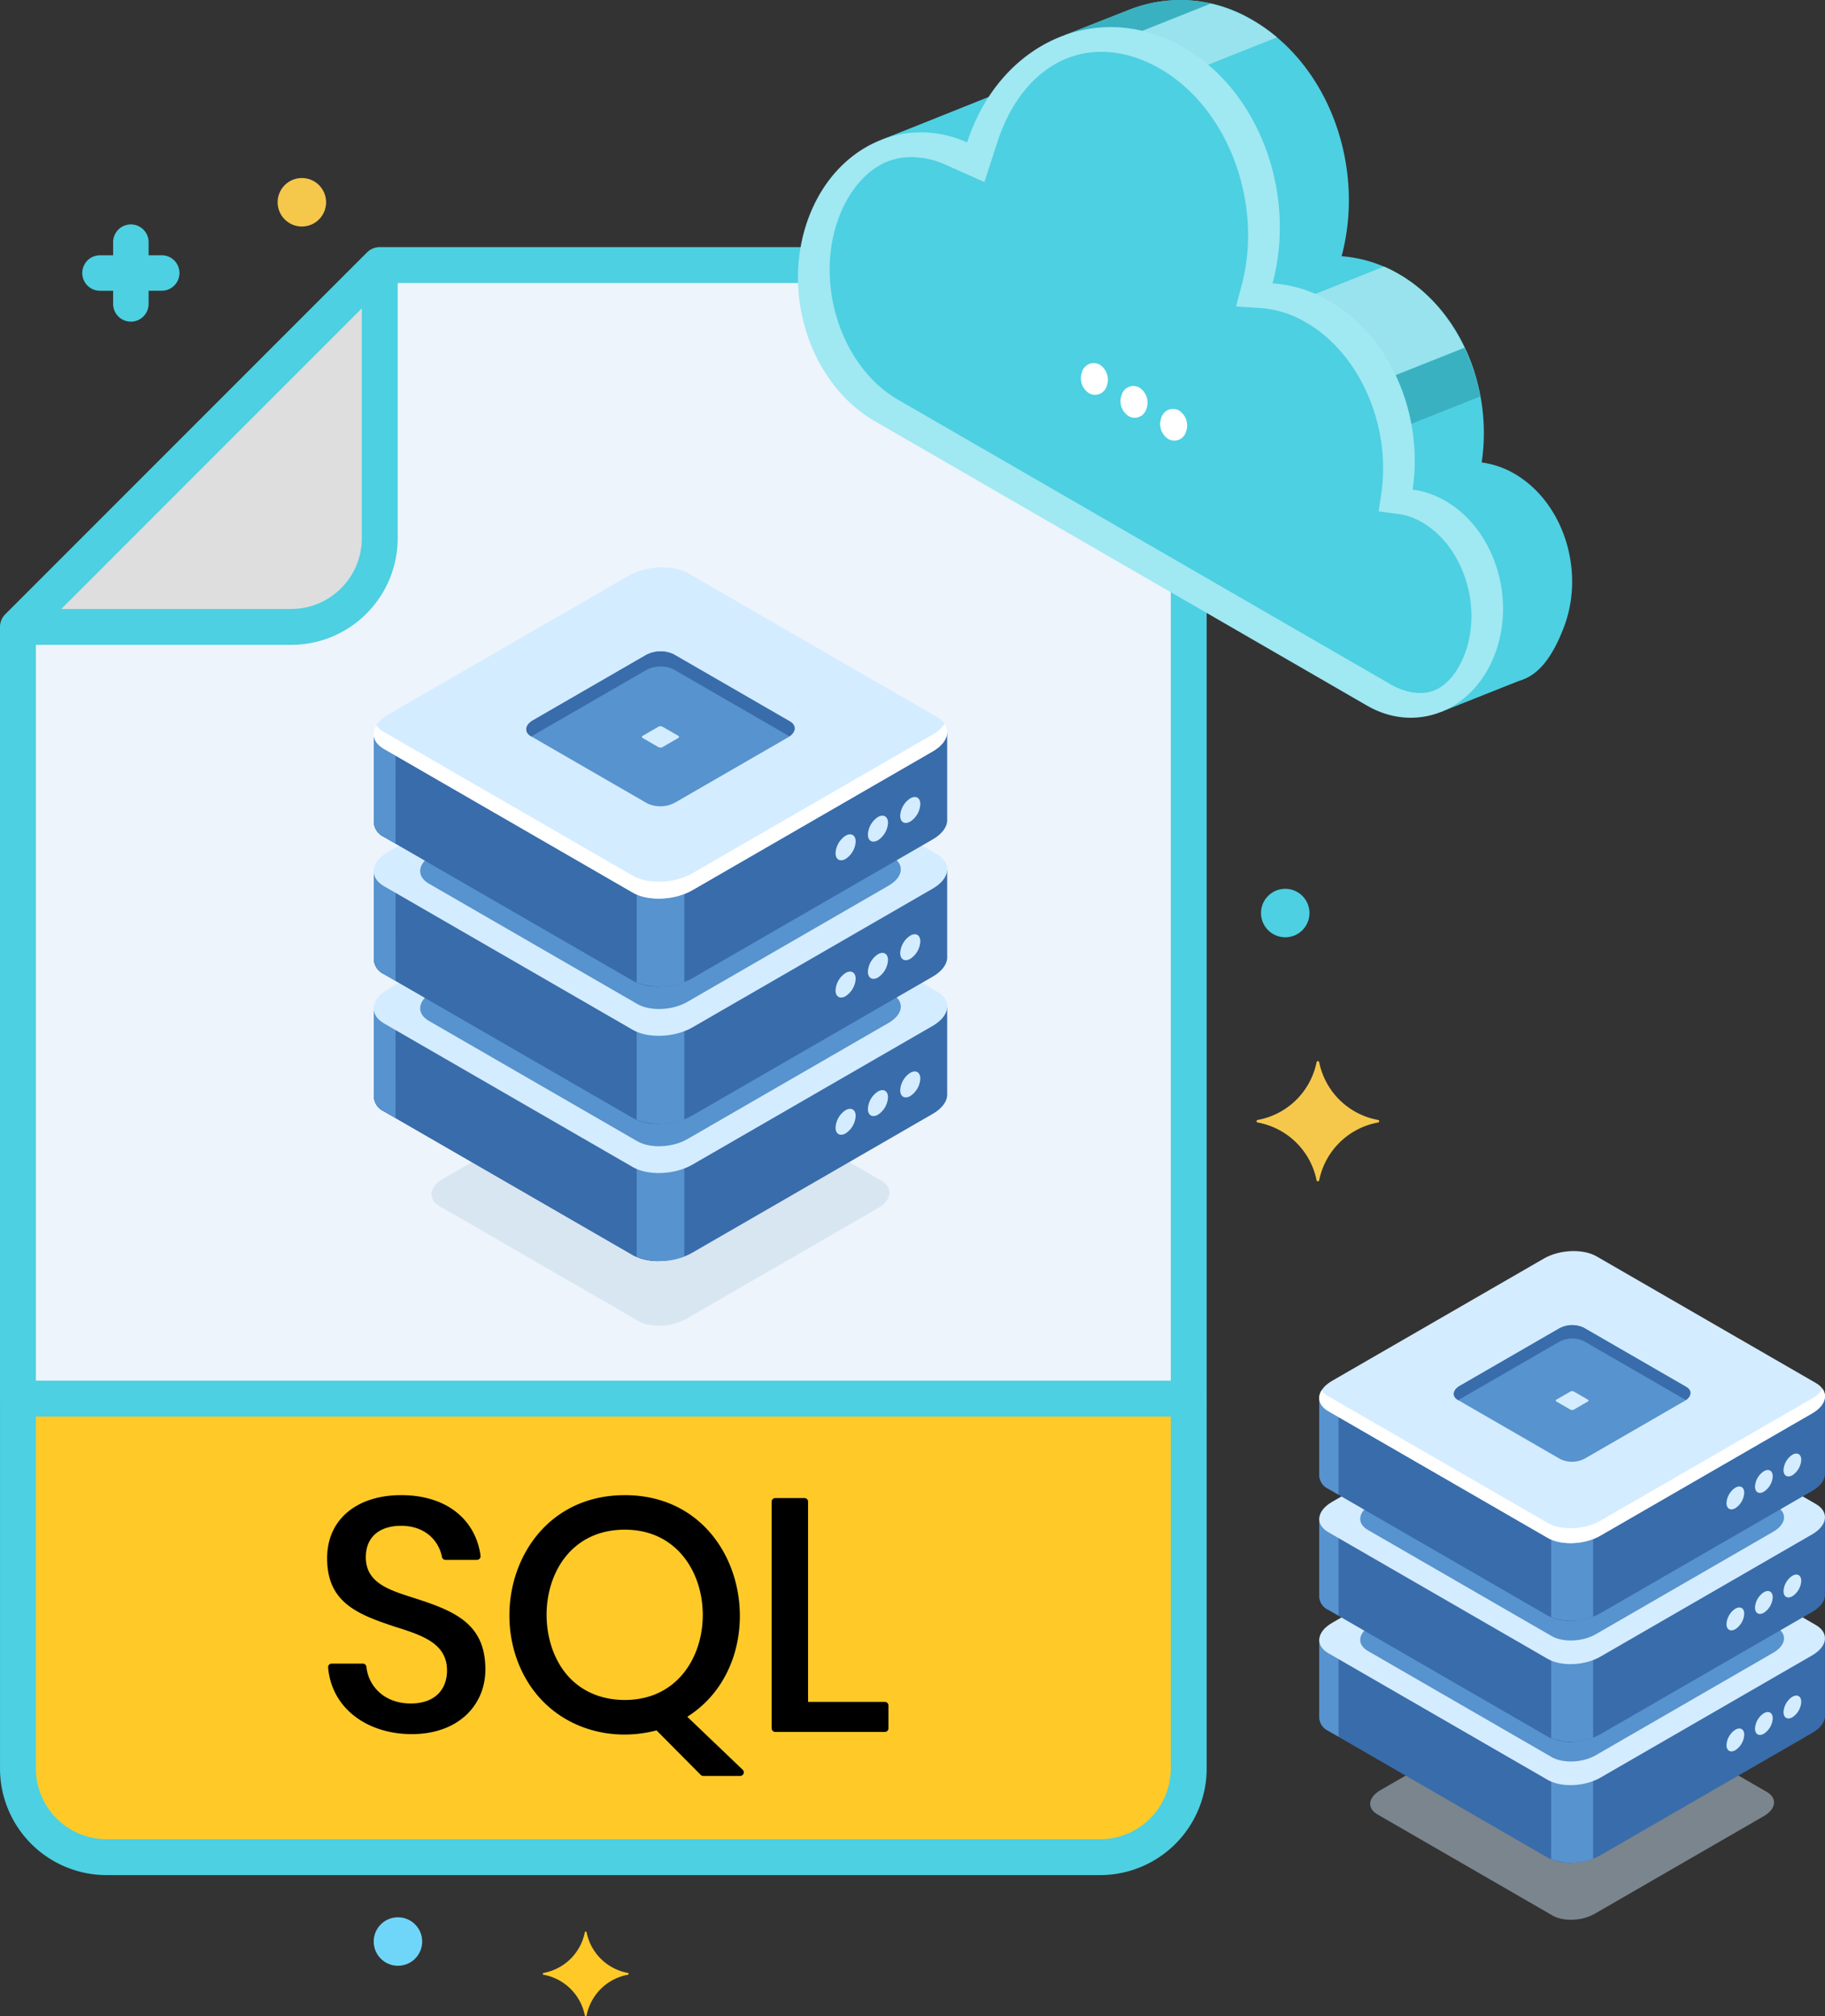 <svg xmlns="http://www.w3.org/2000/svg" width="394.586" height="435.781" viewBox="0 0 394.586 435.781">
  <rect x="0" y="0" width="394.586" height="435.781" fill="#333333" stroke="none"/>
  <g id="Grupo_29227" data-name="Grupo 29227" transform="translate(701 -171.219)">
    <g id="Grupo_29226" data-name="Grupo 29226" transform="translate(-1522)">
      <g id="Grupo_23185" data-name="Grupo 23185" transform="translate(1106.235 441.651)">
        <path id="Trazado_8287" data-name="Trazado 8287" d="M348.871,213.324l-37.884-21.872c-2.326-1.343-2.033-3.687.65-5.238l36.58-21.119c2.685-1.55,6.746-1.718,9.072-.376l37.884,21.872c2.324,1.343,2.033,3.688-.652,5.238l-36.58,21.119C355.257,214.5,351.195,214.667,348.871,213.324Z" transform="translate(-298.405 -69.682)" fill="#c4d9e8" opacity="0.5"/>
        <g id="Grupo_23179" data-name="Grupo 23179" transform="translate(0 52.315)">
          <path id="Trazado_8288" data-name="Trazado 8288" d="M411.622,176.541h0V160.172l-36.7-.02-12.686-7.324c-2.911-1.681-8-1.471-11.358.47l-11.837,6.834-36.735-.02v16.833a3.292,3.292,0,0,0,1.95,3.044l47.438,27.389c2.913,1.681,8,1.469,11.36-.471l45.806-26.447C410.8,179.341,411.731,177.89,411.622,176.541Z" transform="translate(-302.287 -128.605)" fill="#396caa"/>
          <path id="Trazado_8289" data-name="Trazado 8289" d="M356.963,151.7a13.1,13.1,0,0,0-6.088,1.6l-11.837,6.834-36.735-.02v16.833a3.292,3.292,0,0,0,1.95,3.044l47.438,27.389a10.315,10.315,0,0,0,5.272,1.126Z" transform="translate(-302.287 -128.602)" fill="#396caa"/>
          <path id="Trazado_8290" data-name="Trazado 8290" d="M306.459,157.143l-4.157,0v16.833a3.292,3.292,0,0,0,1.95,3.044l2.206,1.275Z" transform="translate(-302.287 -125.635)" fill="#5793ce"/>
          <path id="Trazado_8291" data-name="Trazado 8291" d="M334.737,194.742a12.931,12.931,0,0,0,9.079-.1V175.525h-9.079Z" transform="translate(-284.601 -115.613)" fill="#5793ce"/>
          <path id="Trazado_8292" data-name="Trazado 8292" d="M351.693,198.749l-47.438-27.388c-2.911-1.681-2.546-4.617.816-6.558l45.806-26.447c3.361-1.941,8.447-2.152,11.358-.471l47.439,27.389c2.911,1.681,2.546,4.617-.816,6.558l-45.806,26.447C359.691,200.22,354.606,200.43,351.693,198.749Z" transform="translate(-302.29 -136.751)" fill="#d4ecff"/>
          <path id="Trazado_8293" data-name="Trazado 8293" d="M349.423,192.016l-39.754-22.952c-2.44-1.409-2.134-3.869.683-5.5l38.386-22.162c2.817-1.627,7.078-1.8,9.518-.394l39.755,22.952c2.44,1.409,2.134,3.869-.685,5.5l-38.385,22.162C356.124,193.247,351.863,193.425,349.423,192.016Z" transform="translate(-299.165 -134.947)" fill="#5793ce"/>
          <g id="Grupo_23178" data-name="Grupo 23178" transform="translate(88.054 43.768)">
            <path id="Trazado_8294" data-name="Trazado 8294" d="M363.109,171.052a4.233,4.233,0,0,1-1.916,3.319c-1.057.61-1.916.116-1.916-1.106a4.24,4.24,0,0,1,1.916-3.319C362.251,169.335,363.109,169.829,363.109,171.052Z" transform="translate(-359.277 -162.565)" fill="#d4ecff"/>
            <path id="Trazado_8295" data-name="Trazado 8295" d="M367.1,168.749a4.236,4.236,0,0,1-1.916,3.319c-1.058.61-1.916.114-1.916-1.106a4.234,4.234,0,0,1,1.916-3.319C366.241,167.031,367.1,167.527,367.1,168.749Z" transform="translate(-357.102 -163.821)" fill="#d4ecff"/>
            <path id="Trazado_8296" data-name="Trazado 8296" d="M371.089,166.445a4.234,4.234,0,0,1-1.916,3.319c-1.058.61-1.916.116-1.916-1.106a4.236,4.236,0,0,1,1.916-3.319C370.231,164.728,371.089,165.222,371.089,166.445Z" transform="translate(-354.927 -165.077)" fill="#d4ecff"/>
          </g>
        </g>
        <g id="Grupo_23181" data-name="Grupo 23181" transform="translate(0 26.158)">
          <path id="Trazado_8297" data-name="Trazado 8297" d="M411.622,159.612h0V143.244l-36.7-.022L362.233,135.9c-2.911-1.681-8-1.469-11.358.471L339.037,143.2l-36.735-.02v16.834a3.29,3.29,0,0,0,1.95,3.042l47.438,27.389c2.913,1.681,8,1.469,11.36-.471l45.806-26.445C410.8,162.412,411.731,160.962,411.622,159.612Z" transform="translate(-302.287 -111.677)" fill="#396caa"/>
          <path id="Trazado_8298" data-name="Trazado 8298" d="M356.963,134.769a13.1,13.1,0,0,0-6.088,1.6L339.037,143.2l-36.735-.02v16.834a3.29,3.29,0,0,0,1.95,3.042l47.438,27.389a10.284,10.284,0,0,0,5.272,1.126Z" transform="translate(-302.287 -111.674)" fill="#396caa"/>
          <path id="Trazado_8299" data-name="Trazado 8299" d="M306.459,140.215l-4.157,0v16.834a3.29,3.29,0,0,0,1.95,3.042l2.206,1.275Z" transform="translate(-302.287 -108.707)" fill="#5793ce"/>
          <path id="Trazado_8300" data-name="Trazado 8300" d="M334.737,177.815a12.948,12.948,0,0,0,9.079-.1V158.6h-9.079Z" transform="translate(-284.601 -98.684)" fill="#5793ce"/>
          <path id="Trazado_8301" data-name="Trazado 8301" d="M351.693,181.821l-47.438-27.389c-2.911-1.681-2.546-4.617.816-6.558l45.806-26.447c3.361-1.941,8.447-2.151,11.358-.47l47.439,27.388c2.911,1.681,2.546,4.617-.816,6.558L363.053,181.35C359.691,183.291,354.606,183.5,351.693,181.821Z" transform="translate(-302.29 -119.822)" fill="#d4ecff"/>
          <path id="Trazado_8302" data-name="Trazado 8302" d="M349.423,175.087l-39.754-22.952c-2.44-1.409-2.134-3.869.683-5.5l38.386-22.162c2.817-1.626,7.078-1.8,9.518-.394l39.755,22.952c2.44,1.409,2.134,3.869-.685,5.5l-38.385,22.162C356.124,176.32,351.863,176.5,349.423,175.087Z" transform="translate(-299.165 -118.018)" fill="#5793ce"/>
          <g id="Grupo_23180" data-name="Grupo 23180" transform="translate(88.054 43.768)">
            <path id="Trazado_8303" data-name="Trazado 8303" d="M363.109,154.122a4.234,4.234,0,0,1-1.916,3.319c-1.057.612-1.916.116-1.916-1.106a4.237,4.237,0,0,1,1.916-3.317C362.251,152.406,363.109,152.9,363.109,154.122Z" transform="translate(-359.277 -145.637)" fill="#d4ecff"/>
            <path id="Trazado_8304" data-name="Trazado 8304" d="M367.1,151.82a4.236,4.236,0,0,1-1.916,3.319c-1.058.61-1.916.116-1.916-1.106a4.234,4.234,0,0,1,1.916-3.319C366.241,150.1,367.1,150.6,367.1,151.82Z" transform="translate(-357.102 -146.893)" fill="#d4ecff"/>
            <path id="Trazado_8305" data-name="Trazado 8305" d="M371.089,149.515a4.234,4.234,0,0,1-1.916,3.319c-1.058.612-1.916.116-1.916-1.106a4.233,4.233,0,0,1,1.916-3.317C370.231,147.8,371.089,148.295,371.089,149.515Z" transform="translate(-354.927 -148.148)" fill="#d4ecff"/>
          </g>
        </g>
        <g id="Grupo_23184" data-name="Grupo 23184" transform="translate(0 0)">
          <path id="Trazado_8306" data-name="Trazado 8306" d="M411.622,142.683h0V126.315l-36.7-.02-12.686-7.326c-2.911-1.681-8-1.469-11.358.471l-11.837,6.834-36.735-.022v16.834a3.294,3.294,0,0,0,1.95,3.044L351.69,173.52c2.913,1.681,8,1.471,11.36-.471L408.857,146.6C410.8,145.483,411.731,144.033,411.622,142.683Z" transform="translate(-302.287 -94.748)" fill="#396caa"/>
          <path id="Trazado_8307" data-name="Trazado 8307" d="M356.963,117.841a13.08,13.08,0,0,0-6.088,1.6l-11.837,6.834L302.3,126.25v16.834a3.294,3.294,0,0,0,1.95,3.044l47.438,27.388a10.284,10.284,0,0,0,5.272,1.126Z" transform="translate(-302.287 -94.745)" fill="#396caa"/>
          <path id="Trazado_8308" data-name="Trazado 8308" d="M306.459,123.286l-4.157,0v16.834a3.294,3.294,0,0,0,1.95,3.044l2.206,1.273Z" transform="translate(-302.287 -91.778)" fill="#5793ce"/>
          <path id="Trazado_8309" data-name="Trazado 8309" d="M334.737,160.885a12.948,12.948,0,0,0,9.079-.1V141.668h-9.079Z" transform="translate(-284.601 -81.755)" fill="#5793ce"/>
          <path id="Trazado_8310" data-name="Trazado 8310" d="M351.693,164.892,304.255,137.5c-2.911-1.681-2.546-4.617.816-6.558L350.877,104.5c3.361-1.942,8.447-2.152,11.358-.471l47.439,27.388c2.911,1.681,2.546,4.618-.816,6.559l-45.806,26.445C359.691,166.362,354.606,166.573,351.693,164.892Z" transform="translate(-302.29 -102.893)" fill="#d4ecff"/>
          <path id="Trazado_8311" data-name="Trazado 8311" d="M408.859,124.235l-45.806,26.447c-3.362,1.941-8.447,2.151-11.36.47l-47.438-27.388a4.38,4.38,0,0,1-1.452-1.29c-1,1.61-.547,3.356,1.452,4.51l47.438,27.389c2.913,1.681,8,1.469,11.36-.471l45.806-26.445c2.611-1.508,3.406-3.616,2.268-5.269A6.363,6.363,0,0,1,408.859,124.235Z" transform="translate(-302.29 -92.375)" fill="#fff"/>
          <g id="Grupo_23182" data-name="Grupo 23182" transform="translate(88.054 43.768)">
            <path id="Trazado_8312" data-name="Trazado 8312" d="M363.109,137.195a4.236,4.236,0,0,1-1.916,3.319c-1.057.61-1.916.114-1.916-1.106a4.238,4.238,0,0,1,1.916-3.319C362.251,135.477,363.109,135.973,363.109,137.195Z" transform="translate(-359.277 -128.708)" fill="#d4ecff"/>
            <path id="Trazado_8313" data-name="Trazado 8313" d="M367.1,134.891a4.234,4.234,0,0,1-1.916,3.319c-1.058.61-1.916.116-1.916-1.106a4.236,4.236,0,0,1,1.916-3.319C366.241,133.174,367.1,133.668,367.1,134.891Z" transform="translate(-357.102 -129.964)" fill="#d4ecff"/>
            <path id="Trazado_8314" data-name="Trazado 8314" d="M371.089,132.588a4.236,4.236,0,0,1-1.916,3.319c-1.058.61-1.916.114-1.916-1.106a4.233,4.233,0,0,1,1.916-3.319C370.231,130.87,371.089,131.366,371.089,132.588Z" transform="translate(-354.927 -131.219)" fill="#d4ecff"/>
          </g>
          <g id="Grupo_23183" data-name="Grupo 23183" transform="translate(29.09 16.006)">
            <path id="Trazado_8315" data-name="Trazado 8315" d="M344.236,142.264l-22.2-12.816c-1.363-.786-1.191-2.162.382-3.07L343.853,114a5.907,5.907,0,0,1,5.315-.219l22.2,12.816c1.363.786,1.191,2.162-.382,3.07l-21.434,12.375A5.907,5.907,0,0,1,344.236,142.264Z" transform="translate(-321.117 -113.252)" fill="#5793ce"/>
            <path id="Trazado_8316" data-name="Trazado 8316" d="M338.582,126.5l-3.07-1.772c-.189-.11-.165-.3.052-.425l2.965-1.712a.816.816,0,0,1,.735-.031l3.072,1.774c.188.108.164.3-.053.423l-2.967,1.714A.816.816,0,0,1,338.582,126.5Z" transform="translate(-313.339 -108.218)" fill="#d4ecff"/>
            <path id="Trazado_8317" data-name="Trazado 8317" d="M322.037,129.448l.063.036c.1-.074.2-.15.318-.219l21.434-12.375a5.908,5.908,0,0,1,5.315-.221l22.137,12.782c1.255-.9,1.321-2.123.062-2.851l-22.2-12.816a5.907,5.907,0,0,0-5.315.219l-21.434,12.375C320.845,127.287,320.674,128.662,322.037,129.448Z" transform="translate(-321.117 -113.252)" fill="#396caa"/>
          </g>
        </g>
      </g>
      <g id="Layer_39" transform="translate(821 209.701)">
        <g id="Grupo_24894" data-name="Grupo 24894" transform="translate(0 0)">
          <g id="Grupo_24852" data-name="Grupo 24852" transform="translate(3.88 18.817)">
            <g id="Grupo_24851" data-name="Grupo 24851">
              <path id="Trazado_8908" data-name="Trazado 8908" d="M287.565,257.139V31.278a19.209,19.209,0,0,0-19.153-19.153H112.647L34.426,90.345V257.139Z" transform="translate(-34.426 -12.125)" fill="#edf4fc"/>
            </g>
          </g>
          <g id="Grupo_24858" data-name="Grupo 24858" transform="translate(3.88 263.831)">
            <g id="Grupo_24857" data-name="Grupo 24857">
              <path id="Trazado_8910" data-name="Trazado 8910" d="M34.426,170v79.978a19.209,19.209,0,0,0,19.153,19.153H268.412a19.209,19.209,0,0,0,19.153-19.153V170Z" transform="translate(-34.426 -170)" fill="#ffca28"/>
            </g>
          </g>
          <g id="Grupo_24860" data-name="Grupo 24860" transform="translate(0 259.952)">
            <g id="Grupo_24859" data-name="Grupo 24859">
              <path id="Trazado_8911" data-name="Trazado 8911" d="M269.792,274.391H54.959a23.058,23.058,0,0,1-23.032-23.033V171.38a3.88,3.88,0,1,1,7.76,0v79.978a15.291,15.291,0,0,0,15.273,15.273H269.793a15.289,15.289,0,0,0,15.271-15.273V171.38a3.88,3.88,0,1,1,7.76,0v79.978A23.06,23.06,0,0,1,269.792,274.391Z" transform="translate(-31.926 -167.5)" fill="#4dd0e1"/>
            </g>
          </g>
          <g id="Grupo_24862" data-name="Grupo 24862" transform="translate(3.88 18.817)">
            <g id="Grupo_24861" data-name="Grupo 24861">
              <path id="Trazado_8912" data-name="Trazado 8912" d="M34.426,90.345H93.495a19.209,19.209,0,0,0,19.153-19.153V12.125Z" transform="translate(-34.426 -12.125)" fill="#dedede"/>
            </g>
          </g>
          <g id="Grupo_24864" data-name="Grupo 24864" transform="translate(271.678 190.89)">
            <g id="Grupo_24863" data-name="Grupo 24863">
              <path id="Trazado_8913" data-name="Trazado 8913" d="M233.266,136.271a15.891,15.891,0,0,0-12.738,12.479.287.287,0,0,1-.565,0,15.891,15.891,0,0,0-12.738-12.479.28.28,0,0,1,0-.554,15.891,15.891,0,0,0,12.738-12.479.287.287,0,0,1,.565,0,15.891,15.891,0,0,0,12.738,12.479A.28.28,0,0,1,233.266,136.271Z" transform="translate(-206.982 -123)" fill="#f5c84c"/>
            </g>
          </g>
          <g id="Grupo_24866" data-name="Grupo 24866" transform="translate(117.339 379.073)">
            <g id="Grupo_24865" data-name="Grupo 24865">
              <path id="Trazado_8914" data-name="Trazado 8914" d="M125.968,253.563a11.145,11.145,0,0,0-8.935,8.753.2.2,0,0,1-.4,0,11.145,11.145,0,0,0-8.935-8.753.2.2,0,0,1,0-.388,11.145,11.145,0,0,0,8.935-8.753.2.2,0,0,1,.4,0,11.145,11.145,0,0,0,8.935,8.753A.2.2,0,0,1,125.968,253.563Z" transform="translate(-107.534 -244.256)" fill="#ffca28"/>
            </g>
          </g>
          <g id="Grupo_24868" data-name="Grupo 24868" transform="translate(60.026)">
            <g id="Grupo_24867" data-name="Grupo 24867">
              <ellipse id="Elipse_1351" data-name="Elipse 1351" cx="5.241" cy="5.241" rx="5.241" ry="5.241" fill="#f5c84c"/>
            </g>
          </g>
          <g id="Grupo_24870" data-name="Grupo 24870" transform="translate(272.643 153.643)">
            <g id="Grupo_24869" data-name="Grupo 24869">
              <ellipse id="Elipse_1352" data-name="Elipse 1352" cx="5.241" cy="5.241" rx="5.241" ry="5.241" fill="#4dd0e1"/>
            </g>
          </g>
          <g id="Grupo_24872" data-name="Grupo 24872" transform="translate(17.787 10.026)">
            <g id="Grupo_24871" data-name="Grupo 24871">
              <path id="Trazado_8915" data-name="Trazado 8915" d="M60.562,13.13H57.732V10.3a3.838,3.838,0,0,0-7.676,0v2.831H47.225a3.838,3.838,0,0,0,0,7.676h2.831v2.831a3.838,3.838,0,0,0,7.676,0V20.8h2.831a3.837,3.837,0,1,0,0-7.674Z" transform="translate(-43.387 -6.46)" fill="#4dd0e1"/>
            </g>
          </g>
          <g id="Grupo_24874" data-name="Grupo 24874" transform="translate(80.798 375.96)">
            <g id="Grupo_24873" data-name="Grupo 24873" transform="translate(0)">
              <ellipse id="Elipse_1353" data-name="Elipse 1353" cx="5.241" cy="5.241" rx="5.241" ry="5.241" fill="#70d6f9"/>
            </g>
          </g>
          <g id="Grupo_24876" data-name="Grupo 24876" transform="translate(0 14.938)">
            <g id="Grupo_24875" data-name="Grupo 24875">
              <path id="Trazado_8916" data-name="Trazado 8916" d="M288.943,262.4H35.806a3.879,3.879,0,0,1-3.88-3.88V91.725a3.886,3.886,0,0,1,1.136-2.744l78.221-78.22a3.877,3.877,0,0,1,2.744-1.136H269.793a23.058,23.058,0,0,1,23.031,23.032V258.519A3.882,3.882,0,0,1,288.943,262.4Zm-249.257-7.76H285.063V32.657a15.289,15.289,0,0,0-15.271-15.273H115.632L39.686,93.333Z" transform="translate(-31.926 -9.625)" fill="#4dd0e1"/>
            </g>
          </g>
          <g id="Grupo_24878" data-name="Grupo 24878" transform="translate(1.552 16.489)">
            <g id="Grupo_24877" data-name="Grupo 24877">
              <path id="Trazado_8917" data-name="Trazado 8917" d="M94.323,95.053H36.806a3.88,3.88,0,0,1,0-7.76H94.324A15.289,15.289,0,0,0,109.6,72.02V14.5a3.88,3.88,0,0,1,7.76,0V72.022A23.059,23.059,0,0,1,94.323,95.053Z" transform="translate(-32.926 -10.625)" fill="#4dd0e1"/>
            </g>
          </g>
          <g id="Grupo_24885" data-name="Grupo 24885" transform="translate(70.73 284.713)">
            <g id="Grupo_24880" data-name="Grupo 24880" transform="translate(0)">
              <g id="Grupo_24879" data-name="Grupo 24879">
                <path id="Trazado_8918" data-name="Trazado 8918" d="M96.654,205.8c-5.469-1.758-10.789-3.228-10.789-8.922,0-4.553,3.168-6.8,7.632-6.8,5.131,0,8.143,3.152,8.827,6.735a.775.775,0,0,0,.762.63H109.9a.777.777,0,0,0,.77-.874c-.937-7.293-6.785-13.117-17.171-13.117-9.392,0-16,5.1-16,13.632,0,9.527,6.445,12.108,14.789,14.849,5.8,1.83,11.134,3.58,11.134,9.406,0,4.013-2.494,7.147-7.842,7.147-5.831,0-9.177-3.854-9.585-7.92a.774.774,0,0,0-.771-.7H78.483a.775.775,0,0,0-.773.844c.791,8.987,8.649,14.4,18.077,14.4,10.139,0,15.928-6.313,15.928-13.98,0-9.828-6.532-12.571-15.062-15.333Z" transform="translate(-77.501 -183.455)"/>
              </g>
            </g>
            <g id="Grupo_24882" data-name="Grupo 24882" transform="translate(39.407 0.002)">
              <g id="Grupo_24881" data-name="Grupo 24881">
                <path id="Trazado_8919" data-name="Trazado 8919" d="M141.353,231.354c19.53-12.3,13.178-47.9-13.5-47.9-21.656,0-30.265,23.438-21.67,39.2,5.75,10.545,17.639,14.5,28.525,11.65l9.551,9.617a.779.779,0,0,0,.549.228H152.8a.777.777,0,0,0,.537-1.336Zm-13.5-40.439c22.419,0,22.516,36.811,0,36.811-6.307,0-11.685-2.891-14.635-8.613-5.561-10.771-1.072-28.2,14.635-28.2Z" transform="translate(-102.893 -183.456)"/>
              </g>
            </g>
            <g id="Grupo_24884" data-name="Grupo 24884" transform="translate(96.112 0.627)">
              <g id="Grupo_24883" data-name="Grupo 24883">
                <path id="Trazado_8920" data-name="Trazado 8920" d="M163.905,227.92h-16.6V184.635a.776.776,0,0,0-.776-.776h-6.324a.776.776,0,0,0-.776.776v49a.776.776,0,0,0,.776.776h23.7a.776.776,0,0,0,.776-.776V228.7A.778.778,0,0,0,163.905,227.92Z" transform="translate(-139.431 -183.859)"/>
              </g>
            </g>
          </g>
          <g id="Grupo_24896" data-name="Grupo 24896" transform="translate(80.798 84.161)">
            <path id="Trazado_8287-2" data-name="Trazado 8287" d="M354.161,219.962l-42.963-24.8c-2.637-1.523-2.306-4.181.738-5.94l41.484-23.951c3.045-1.758,7.651-1.949,10.288-.426l42.963,24.8c2.635,1.523,2.306,4.183-.739,5.94l-41.484,23.951C361.4,221.294,356.8,221.485,354.161,219.962Z" transform="translate(-296.928 -57.062)" fill="#c4d9e8" opacity="0.5"/>
            <g id="Grupo_23179-2" data-name="Grupo 23179" transform="translate(0 59.329)">
              <path id="Trazado_8288-2" data-name="Trazado 8288" d="M426.28,179.873h0V161.308l-41.624-.023-14.386-8.306c-3.3-1.907-9.07-1.668-12.881.533l-13.424,7.75-41.66-.023v19.09a3.734,3.734,0,0,0,2.211,3.452l53.8,31.062c3.3,1.907,9.07,1.666,12.883-.534l51.947-29.993C425.342,183.048,426.4,181.4,426.28,179.873Z" transform="translate(-302.286 -125.51)" fill="#396caa"/>
              <path id="Trazado_8289-2" data-name="Trazado 8289" d="M364.292,151.7a14.854,14.854,0,0,0-6.9,1.81l-13.424,7.751-41.66-.023v19.09a3.734,3.734,0,0,0,2.211,3.452l53.8,31.062a11.7,11.7,0,0,0,5.979,1.277Z" transform="translate(-302.286 -125.506)" fill="#396caa"/>
              <path id="Trazado_8290-2" data-name="Trazado 8290" d="M307.017,157.143l-4.714,0v19.09a3.734,3.734,0,0,0,2.211,3.452l2.5,1.446Z" transform="translate(-302.286 -121.411)" fill="#5793ce"/>
              <path id="Trazado_8291-2" data-name="Trazado 8291" d="M334.737,197.319a14.665,14.665,0,0,0,10.3-.117V175.525h-10.3Z" transform="translate(-277.88 -107.58)" fill="#5793ce"/>
              <path id="Trazado_8292-2" data-name="Trazado 8292" d="M358.317,207.061,304.519,176c-3.3-1.907-2.888-5.236.925-7.437l51.947-29.993c3.811-2.2,9.58-2.441,12.881-.534l53.8,31.062c3.3,1.907,2.888,5.236-.925,7.437L371.2,206.528C367.387,208.729,361.62,208.968,358.317,207.061Z" transform="translate(-302.29 -136.751)" fill="#d4ecff"/>
              <path id="Trazado_8293-2" data-name="Trazado 8293" d="M354.974,198.981,309.89,172.953c-2.767-1.6-2.42-4.388.774-6.233L354.2,141.586c3.195-1.845,8.027-2.045,10.794-.447l45.085,26.029c2.767,1.6,2.42,4.388-.776,6.233L365.77,198.535C362.573,200.378,357.74,200.58,354.974,198.981Z" transform="translate(-297.978 -134.261)" fill="#5793ce"/>
              <g id="Grupo_23178-2" data-name="Grupo 23178" transform="translate(99.859 49.636)">
                <path id="Trazado_8294-2" data-name="Trazado 8294" d="M363.623,171.235A4.8,4.8,0,0,1,361.45,175c-1.2.692-2.173.131-2.173-1.255a4.809,4.809,0,0,1,2.173-3.764C362.65,169.288,363.623,169.849,363.623,171.235Z" transform="translate(-359.277 -161.611)" fill="#d4ecff"/>
                <path id="Trazado_8295-2" data-name="Trazado 8295" d="M367.613,168.932a4.8,4.8,0,0,1-2.173,3.764c-1.2.692-2.173.13-2.173-1.255a4.8,4.8,0,0,1,2.173-3.764C366.64,166.984,367.613,167.546,367.613,168.932Z" transform="translate(-356.275 -163.344)" fill="#d4ecff"/>
                <path id="Trazado_8296-2" data-name="Trazado 8296" d="M371.6,166.628a4.8,4.8,0,0,1-2.173,3.764c-1.2.692-2.173.131-2.173-1.255a4.8,4.8,0,0,1,2.173-3.764C370.63,164.681,371.6,165.242,371.6,166.628Z" transform="translate(-353.274 -165.077)" fill="#d4ecff"/>
              </g>
            </g>
            <g id="Grupo_23181-2" data-name="Grupo 23181" transform="translate(0 29.665)">
              <path id="Trazado_8297-2" data-name="Trazado 8297" d="M426.28,162.943h0V144.381l-41.624-.025-14.386-8.306c-3.3-1.907-9.07-1.666-12.881.534l-13.424,7.749-41.66-.023V163.4a3.731,3.731,0,0,0,2.211,3.45l53.8,31.062c3.3,1.907,9.07,1.666,12.883-.534l51.947-29.991C425.342,166.118,426.4,164.475,426.28,162.943Z" transform="translate(-302.286 -108.582)" fill="#396caa"/>
              <path id="Trazado_8298-2" data-name="Trazado 8298" d="M364.292,134.769a14.856,14.856,0,0,0-6.9,1.812l-13.424,7.749-41.66-.023V163.4a3.731,3.731,0,0,0,2.211,3.45l53.8,31.062a11.662,11.662,0,0,0,5.979,1.277Z" transform="translate(-302.286 -108.578)" fill="#396caa"/>
              <path id="Trazado_8299-2" data-name="Trazado 8299" d="M307.017,140.216l-4.714,0V159.3a3.731,3.731,0,0,0,2.211,3.45l2.5,1.446Z" transform="translate(-302.286 -104.483)" fill="#5793ce"/>
              <path id="Trazado_8300-2" data-name="Trazado 8300" d="M334.737,180.391a14.684,14.684,0,0,0,10.3-.117V158.6h-10.3Z" transform="translate(-277.88 -90.652)" fill="#5793ce"/>
              <path id="Trazado_8301-2" data-name="Trazado 8301" d="M358.317,190.133l-53.8-31.062c-3.3-1.907-2.888-5.236.925-7.437l51.947-29.993c3.811-2.2,9.58-2.439,12.881-.533l53.8,31.06c3.3,1.907,2.888,5.236-.925,7.437L371.2,189.6C367.387,191.8,361.62,192.038,358.317,190.133Z" transform="translate(-302.29 -119.822)" fill="#d4ecff"/>
              <path id="Trazado_8302-2" data-name="Trazado 8302" d="M354.974,182.052,309.89,156.023c-2.767-1.6-2.42-4.388.774-6.233L354.2,124.657c3.195-1.843,8.027-2.045,10.794-.447l45.085,26.029c2.767,1.6,2.42,4.388-.776,6.233L365.77,181.605C362.573,183.451,357.74,183.65,354.974,182.052Z" transform="translate(-297.978 -117.333)" fill="#5793ce"/>
              <g id="Grupo_23180-2" data-name="Grupo 23180" transform="translate(99.859 49.636)">
                <path id="Trazado_8303-2" data-name="Trazado 8303" d="M363.623,154.306a4.8,4.8,0,0,1-2.173,3.764c-1.2.694-2.173.131-2.173-1.255a4.805,4.805,0,0,1,2.173-3.762C362.65,152.359,363.623,152.921,363.623,154.306Z" transform="translate(-359.277 -144.682)" fill="#d4ecff"/>
                <path id="Trazado_8304-2" data-name="Trazado 8304" d="M367.613,152a4.8,4.8,0,0,1-2.173,3.764c-1.2.692-2.173.131-2.173-1.255a4.8,4.8,0,0,1,2.173-3.764C366.64,150.056,367.613,150.617,367.613,152Z" transform="translate(-356.275 -146.415)" fill="#d4ecff"/>
                <path id="Trazado_8305-2" data-name="Trazado 8305" d="M371.6,149.7a4.8,4.8,0,0,1-2.173,3.764c-1.2.694-2.173.131-2.173-1.255a4.8,4.8,0,0,1,2.173-3.762C370.63,147.752,371.6,148.314,371.6,149.7Z" transform="translate(-353.274 -148.148)" fill="#d4ecff"/>
              </g>
            </g>
            <g id="Grupo_23184-2" data-name="Grupo 23184" transform="translate(0 0)">
              <path id="Trazado_8306-2" data-name="Trazado 8306" d="M426.28,146.014h0V127.452l-41.624-.023-14.386-8.308c-3.3-1.907-9.07-1.666-12.881.534l-13.424,7.75-41.66-.025v19.091a3.735,3.735,0,0,0,2.211,3.452l53.8,31.06c3.3,1.907,9.07,1.668,12.883-.534l51.947-29.991C425.342,149.189,426.4,147.546,426.28,146.014Z" transform="translate(-302.286 -91.653)" fill="#396caa"/>
              <path id="Trazado_8307-2" data-name="Trazado 8307" d="M364.292,117.841a14.833,14.833,0,0,0-6.9,1.81l-13.424,7.75-41.66-.025v19.091a3.735,3.735,0,0,0,2.211,3.452l53.8,31.06a11.662,11.662,0,0,0,5.979,1.277Z" transform="translate(-302.286 -91.648)" fill="#396caa"/>
              <path id="Trazado_8308-2" data-name="Trazado 8308" d="M307.017,123.287l-4.714,0v19.091a3.735,3.735,0,0,0,2.211,3.452l2.5,1.444Z" transform="translate(-302.286 -87.554)" fill="#5793ce"/>
              <path id="Trazado_8309-2" data-name="Trazado 8309" d="M334.737,163.462a14.684,14.684,0,0,0,10.3-.117V141.668h-10.3Z" transform="translate(-277.88 -73.723)" fill="#5793ce"/>
              <path id="Trazado_8310-2" data-name="Trazado 8310" d="M358.317,173.2l-53.8-31.062c-3.3-1.907-2.888-5.236.925-7.437l51.947-29.991c3.811-2.2,9.58-2.441,12.881-.534l53.8,31.06c3.3,1.907,2.888,5.238-.925,7.439L371.2,172.67C367.387,174.871,361.62,175.111,358.317,173.2Z" transform="translate(-302.29 -102.893)" fill="#d4ecff"/>
              <path id="Trazado_8311-2" data-name="Trazado 8311" d="M423.147,124.51,371.2,154.5c-3.813,2.2-9.58,2.439-12.883.533l-53.8-31.06a4.967,4.967,0,0,1-1.647-1.463c-1.136,1.826-.62,3.806,1.647,5.115l53.8,31.062c3.3,1.907,9.07,1.666,12.883-.535l51.947-29.991c2.961-1.71,3.862-4.1,2.572-5.975A7.216,7.216,0,0,1,423.147,124.51Z" transform="translate(-302.29 -88.378)" fill="#fff"/>
              <g id="Grupo_23182-2" data-name="Grupo 23182" transform="translate(99.859 49.636)">
                <path id="Trazado_8312-2" data-name="Trazado 8312" d="M363.623,137.378a4.8,4.8,0,0,1-2.173,3.764c-1.2.692-2.173.13-2.173-1.255a4.806,4.806,0,0,1,2.173-3.764C362.65,135.43,363.623,135.992,363.623,137.378Z" transform="translate(-359.277 -127.753)" fill="#d4ecff"/>
                <path id="Trazado_8313-2" data-name="Trazado 8313" d="M367.613,135.074a4.8,4.8,0,0,1-2.173,3.764c-1.2.692-2.173.131-2.173-1.255a4.8,4.8,0,0,1,2.173-3.764C366.64,133.127,367.613,133.688,367.613,135.074Z" transform="translate(-356.275 -129.486)" fill="#d4ecff"/>
                <path id="Trazado_8314-2" data-name="Trazado 8314" d="M371.6,132.771a4.8,4.8,0,0,1-2.173,3.764c-1.2.692-2.173.13-2.173-1.255a4.8,4.8,0,0,1,2.173-3.764C370.63,130.823,371.6,131.385,371.6,132.771Z" transform="translate(-353.274 -131.219)" fill="#d4ecff"/>
              </g>
              <g id="Grupo_23183-2" data-name="Grupo 23183" transform="translate(32.99 18.152)">
                <path id="Trazado_8315-2" data-name="Trazado 8315" d="M347.335,146.153,322.16,131.62c-1.546-.892-1.351-2.452.433-3.482L346.9,114.1a6.7,6.7,0,0,1,6.028-.249L378.1,128.388c1.546.892,1.351,2.451-.433,3.482L353.363,145.9A6.7,6.7,0,0,1,347.335,146.153Z" transform="translate(-321.117 -113.252)" fill="#5793ce"/>
                <path id="Trazado_8316-2" data-name="Trazado 8316" d="M339.011,127.037l-3.482-2.01c-.214-.124-.188-.34.06-.482l3.363-1.942a.926.926,0,0,1,.834-.035l3.484,2.012c.214.123.186.338-.06.48L339.845,127A.926.926,0,0,1,339.011,127.037Z" transform="translate(-310.383 -106.306)" fill="#d4ecff"/>
                <path id="Trazado_8317-2" data-name="Trazado 8317" d="M322.16,131.62l.072.04c.117-.084.226-.17.361-.249L346.9,117.377a6.7,6.7,0,0,1,6.028-.251l25.105,14.5c1.423-1.02,1.5-2.408.07-3.233l-25.176-14.534a6.7,6.7,0,0,0-6.028.249l-24.308,14.034C320.809,129.168,320.614,130.728,322.16,131.62Z" transform="translate(-321.117 -113.252)" fill="#396caa"/>
              </g>
            </g>
          </g>
        </g>
      </g>
      <g id="Grupo_23177" data-name="Grupo 23177" transform="translate(993.528 171.219)">
        <path id="Trazado_8275" data-name="Trazado 8275" d="M521.844,149.114l18.043-7.177-4.058-26.545-8.759,7.76Z" transform="translate(-382.895 4.807)" fill="#4dd0e1"/>
        <path id="Trazado_8276" data-name="Trazado 8276" d="M443.694,63.268l43.589-17.419s-8.03,17.383-8.044,17.419-23.275,5.388-23.275,5.388Z" transform="translate(-425.499 -33.105)" fill="#4dd0e1"/>
        <path id="Trazado_8277" data-name="Trazado 8277" d="M571.453,139.991a19.174,19.174,0,0,0-7.065-2.427c2.406-16.043-4.524-32.977-17.826-40.662A29.028,29.028,0,0,0,534.1,92.985c5.212-19.446-2.838-41.545-19.245-51.024a30.218,30.218,0,0,0-26-2.506l.006-.014-.4.161c-.21.08-.419.164-.627.25l-13.658,5.373,5.447,4.686c-7.386,2.327-13.772,8.3-17.145,17.128-6.219,16.28.161,36.078,14.249,44.218l83.757,70.6c10.581,6.113,17,3.56,21.674-8.665S582.033,146.1,571.453,139.991Z" transform="translate(-416.56 -37.601)" fill="#4dd0e1"/>
        <path id="Trazado_8278" data-name="Trazado 8278" d="M464.1,59.871,511.085,41.1a30.016,30.016,0,0,0-24.418-1.646l.006-.014-.4.161c-.21.08-.419.164-.627.25l-13.658,5.373,5.447,4.686A26.064,26.064,0,0,0,464.1,59.871Z" transform="translate(-414.374 -37.601)" fill="#39b1c1"/>
        <path id="Trazado_8279" data-name="Trazado 8279" d="M517.43,109.973,548.455,97.6c-2.868-8.869-8.52-16.618-16.332-21.132a30.173,30.173,0,0,0-3.134-1.576L486.253,91.961Z" transform="translate(-402.298 -17.272)" fill="#98e3ed"/>
        <path id="Trazado_8280" data-name="Trazado 8280" d="M475.371,46.909,488.686,54.6l23.106-9.2a36.719,36.719,0,0,0-5.267-3.715A32.648,32.648,0,0,0,497.49,38.1Z" transform="translate(-408.23 -37.327)" fill="#98e3ed"/>
        <path id="Trazado_8281" data-name="Trazado 8281" d="M533.061,86.247l-22.332,8.889,6.588,9.257,19.163-7.619A43.043,43.043,0,0,0,533.061,86.247Z" transform="translate(-388.954 -11.082)" fill="#39b1c1"/>
        <path id="Trazado_8282" data-name="Trazado 8282" d="M571.878,143.792a19.136,19.136,0,0,0-7.064-2.427c2.406-16.043-4.7-33.082-18-40.766a28.089,28.089,0,0,0-12.284-3.812c5.212-19.446-2.84-41.546-19.247-51.024-17.646-10.195-38.264-1.931-46.052,18.457-.264.692-.507,1.389-.735,2.091-13.463-5.989-28.347.759-34.191,16.054-6.219,16.28.161,36.078,14.251,44.218l106.413,61.482c10.581,6.113,22.944,1.157,27.613-11.068S582.458,149.9,571.878,143.792Z" transform="translate(-431.919 -35.533)" fill="#a0e8f2"/>
        <g id="Grupo_23175" data-name="Grupo 23175" transform="translate(6.857 11.203)">
          <path id="Trazado_8283" data-name="Trazado 8283" d="M454.045,67.611a13.992,13.992,0,0,0-5.612,1.136c-4.225,1.843-7.877,6.12-10.022,11.734-5.465,14.3.377,32.431,12.755,39.584l106.415,61.48c3.344,1.931,6.8,2.42,9.493,1.343s5.08-3.912,6.556-7.775c3.945-10.325-.272-23.408-9.206-28.57a13.834,13.834,0,0,0-5.06-1.775l-4.32-.583.555-3.7c2.219-14.795-4.612-30.41-16.244-37.13a22.4,22.4,0,0,0-9.789-3.112l-5.356-.346,1.2-4.492c4.781-17.831-2.947-38.427-17.59-46.888-6.808-3.932-13.982-4.727-20.194-2.239s-11.289,8.194-14.294,16.062c-.233.61-.447,1.225-.649,1.843l-2.869,8.815-8.347-3.713A18.349,18.349,0,0,0,454.045,67.611Z" transform="translate(-436.357 -44.852)" fill="#4dd0e1"/>
        </g>
        <g id="Grupo_23176" data-name="Grupo 23176" transform="translate(61.18 78.476)">
          <path id="Trazado_8284" data-name="Trazado 8284" d="M482.853,96.7a3.865,3.865,0,0,0,1.486,4.615,2.634,2.634,0,0,0,3.84-1.539,3.867,3.867,0,0,0-1.488-4.615A2.633,2.633,0,0,0,482.853,96.7Z" transform="translate(-465.467 -84.896)" fill="#fff"/>
          <path id="Trazado_8285" data-name="Trazado 8285" d="M477.307,93.5a3.866,3.866,0,0,0,1.488,4.615,2.633,2.633,0,0,0,3.838-1.537,3.865,3.865,0,0,0-1.486-4.617A2.634,2.634,0,0,0,477.307,93.5Z" transform="translate(-468.49 -86.643)" fill="#fff"/>
          <path id="Trazado_8286" data-name="Trazado 8286" d="M471.762,90.292a3.865,3.865,0,0,0,1.488,4.615,2.632,2.632,0,0,0,3.838-1.537,3.868,3.868,0,0,0-1.488-4.617A2.632,2.632,0,0,0,471.762,90.292Z" transform="translate(-471.513 -88.389)" fill="#fff"/>
        </g>
      </g>
    </g>
  </g>
</svg>
